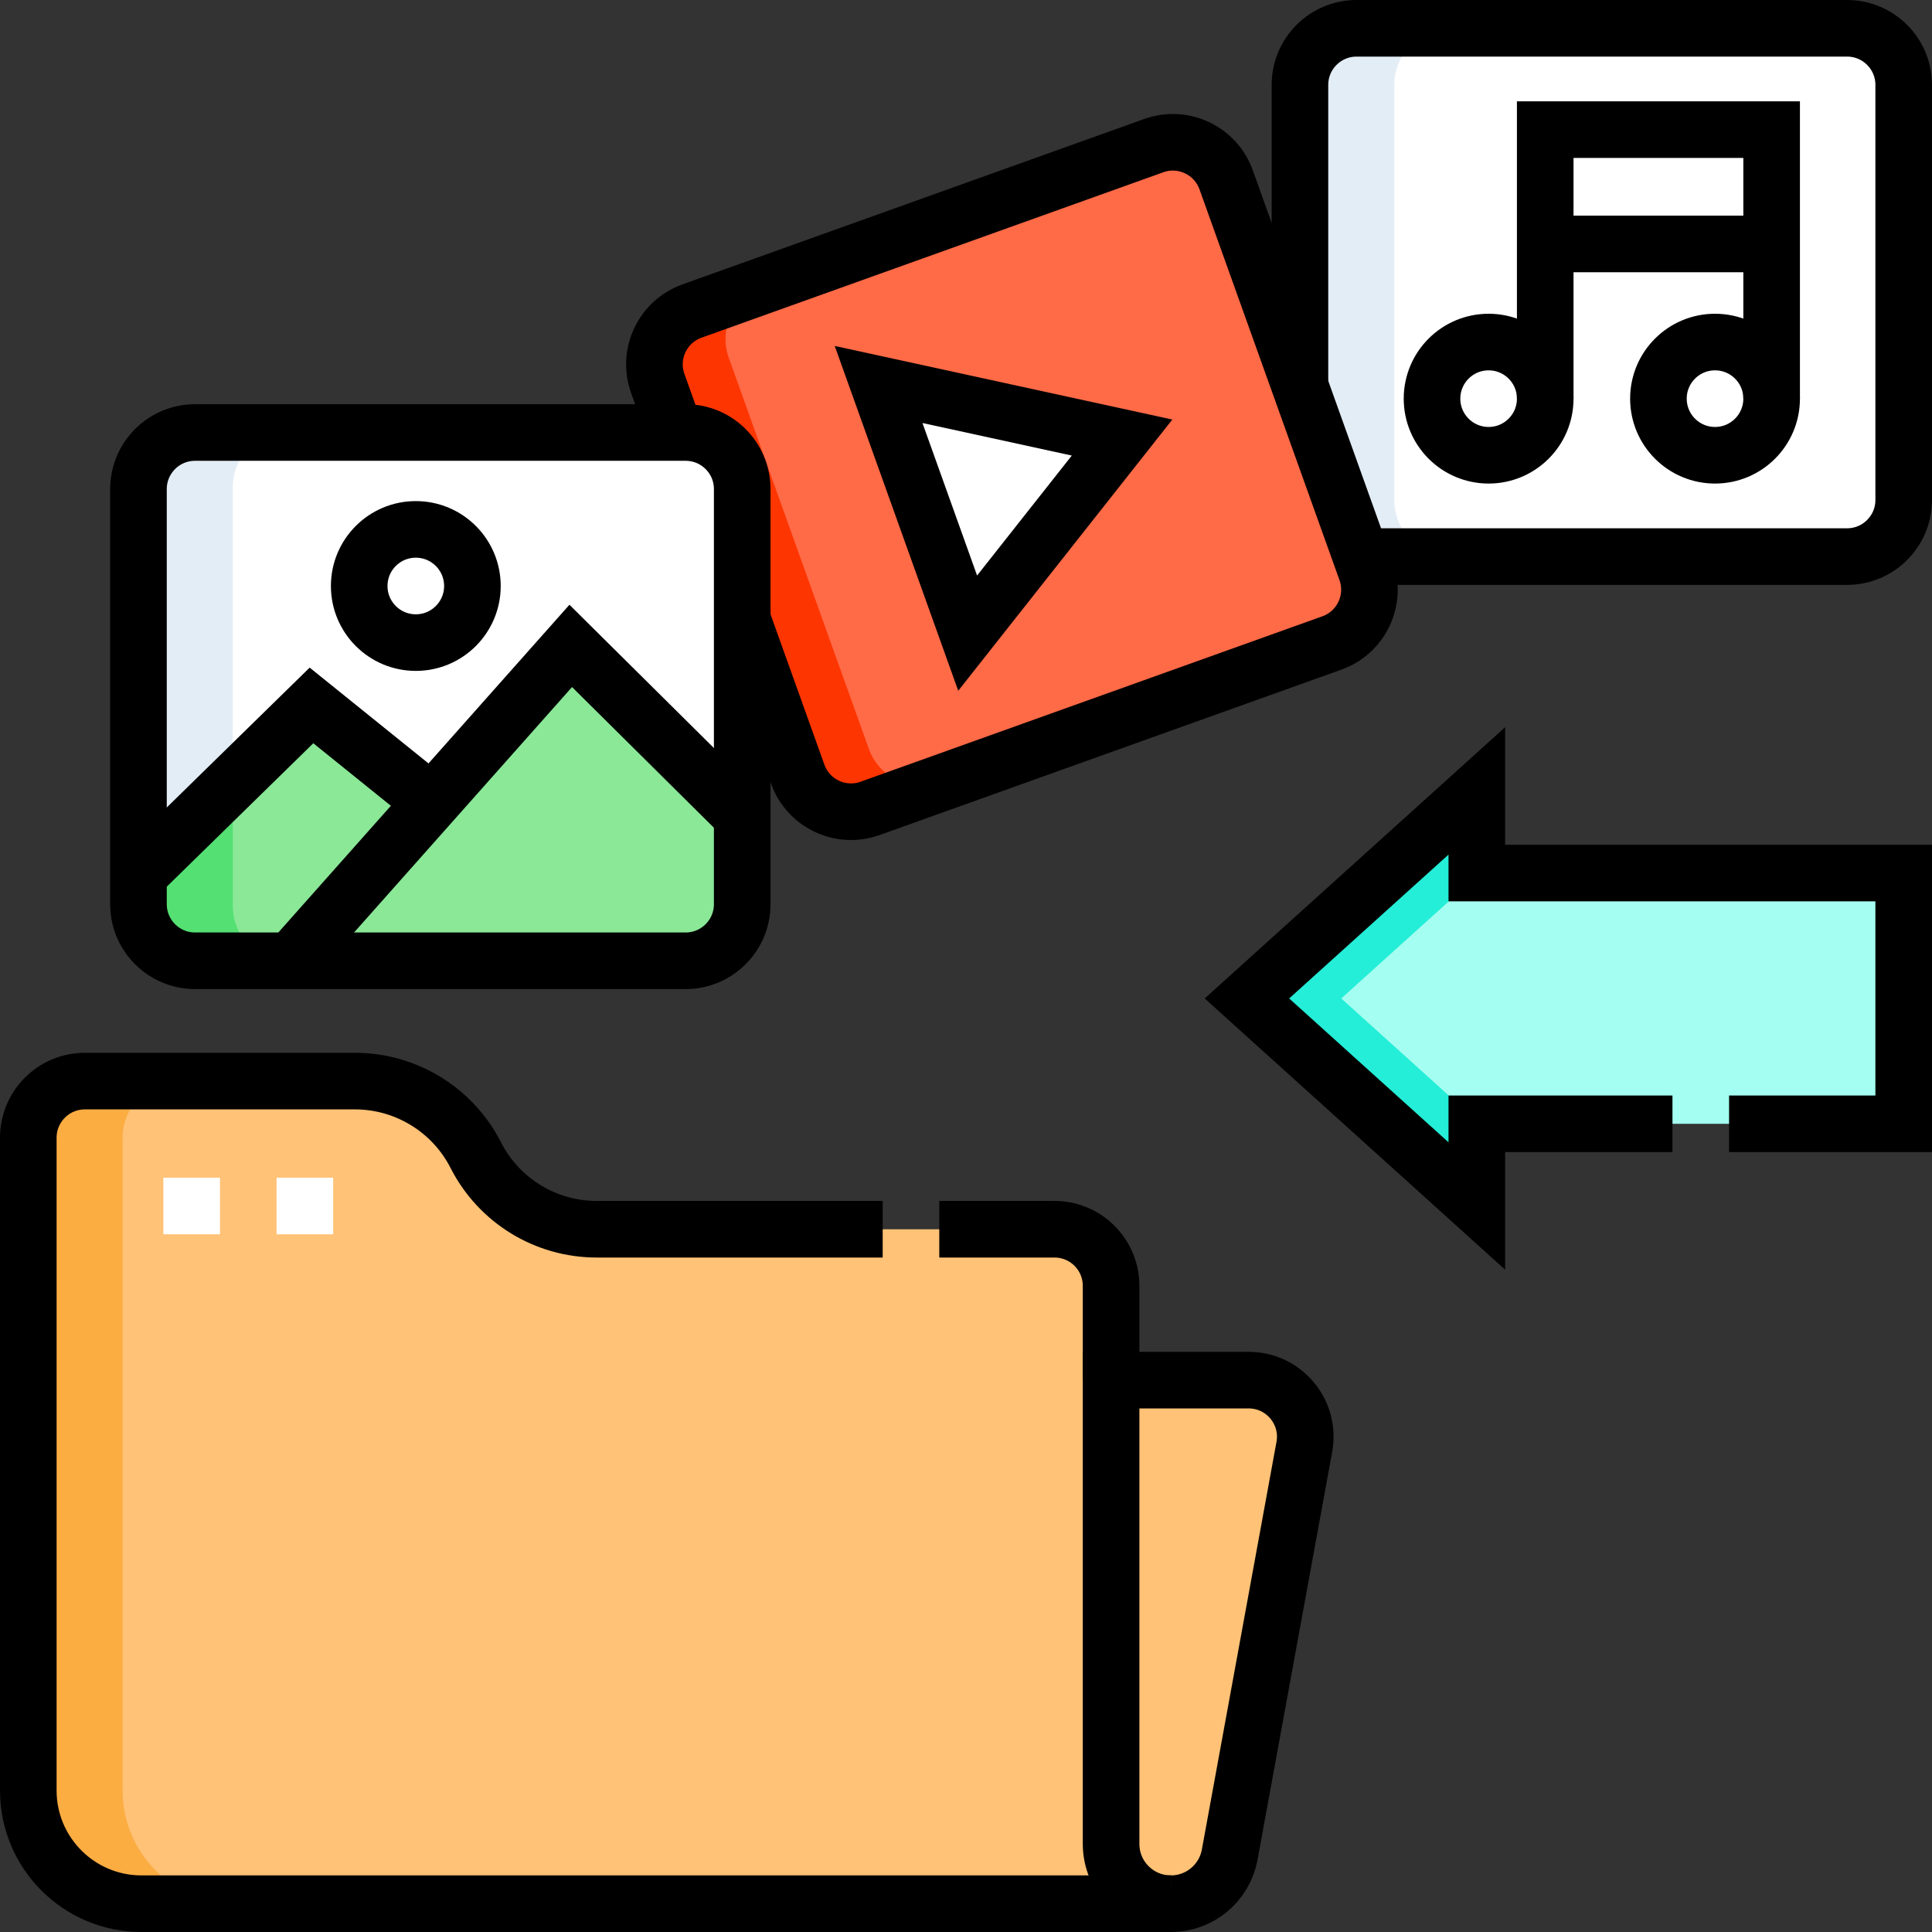<svg version="1.1" id="Capa_1" xmlns="http://www.w3.org/2000/svg" xmlns:xlink="http://www.w3.org/1999/xlink" x="0px" y="0px" viewBox="0 0 512 512" style="enable-background:new 0 0 512 512;" xml:space="preserve">
<rect x="0" y="0" width="512" height="512" fill="#333333" stroke="none"/>
<g>
	<g>
		<path style="fill:#FFFFFF;" d="M489.5,147.5h-130c-8.284,0-15-6.716-15-15v-110c0-8.284,6.716-15,15-15h130&#10;&#9;&#9;&#9;c8.284,0,15,6.716,15,15v110C504.5,140.784,497.784,147.5,489.5,147.5z"/>
		<path style="fill:#E3EDF6;" d="M369.5,132.5v-110c0-8.284,6.716-15,15-15h-25c-8.284,0-15,6.716-15,15v110c0,8.284,6.716,15,15,15&#10;&#9;&#9;&#9;h25C376.216,147.5,369.5,140.784,369.5,132.5z"/>
		<g>
			<path style="fill:#FF6A47;" d="M352.973,170.391l-122.385,43.84c-7.799,2.794-16.386-1.264-19.18-9.063l-37.095-103.556&#10;&#9;&#9;&#9;&#9;c-2.794-7.799,1.264-16.386,9.063-19.18l122.385-43.84c7.799-2.794,16.386,1.264,19.18,9.063l37.095,103.556&#10;&#9;&#9;&#9;&#9;C364.829,159.01,360.772,167.598,352.973,170.391z"/>
			<polygon style="fill:#FFFFFF;" points="256.442,167.792 232.836,101.892 297.358,115.957 &#9;&#9;&#9;"/>
			<path style="fill:#FD3501;" d="M230.237,198.424L193.141,94.867c-2.794-7.799,1.264-16.386,9.062-19.18l-18.828,6.744&#10;&#9;&#9;&#9;&#9;c-7.799,2.794-11.857,11.381-9.063,19.18l37.095,103.556c2.794,7.799,11.381,11.857,19.18,9.063l18.828-6.744&#10;&#9;&#9;&#9;&#9;C241.617,210.28,233.03,206.222,230.237,198.424z"/>
		</g>
		<path style="fill:#FFC277;" d="M294.454,365.749h36.452c9.366,0,16.441,8.488,14.755,17.701l-19.783,108.061&#10;&#9;&#9;&#9;c-1.377,7.524-7.934,12.989-15.582,12.989h0h0.159H37.5c-16.569,0-30-13.431-30-30v-173c0-8.284,6.716-15,15-15h71.558&#10;&#9;&#9;&#9;c13.519,0,25.895,7.585,32.031,19.631l0,0c6.136,12.046,18.512,19.631,32.031,19.631h121.333c8.284,0,15,6.716,15,15V365.749z"/>
		<polygon style="fill:#A4FEF1;" points="504.5,231.372 391.366,231.372 391.366,209.598 330.45,264.598 391.366,319.598 &#10;&#9;&#9;&#9;391.366,297.825 504.5,297.825 &#9;&#9;"/>
		<g>
			<path style="fill:#FFFFFF;" d="M181.694,254.618l-130,0c-8.284,0-15-6.716-15-15l0-110c0-8.284,6.716-15,15-15l130,0&#10;&#9;&#9;&#9;&#9;c8.284,0,15,6.716,15,15l0,110C196.694,247.903,189.978,254.618,181.694,254.618z"/>
			<path style="fill:#E3EDF6;" d="M61.694,240.118l0-111c0-6.975,4.768-12.821,11.218-14.5H51.694c-8.284,0-15,6.716-15,15l0,110&#10;&#9;&#9;&#9;&#9;c0,8.284,6.716,15,15,15h21.218C66.462,252.94,61.694,247.094,61.694,240.118z"/>
			<path style="fill:#8AE897;" d="M36.694,231.824v7.794c0,8.284,6.716,15,15,15l130,0c8.284,0,15-6.716,15-15v-23.382&#10;&#9;&#9;&#9;&#9;l-45.441-45.066l-36.831,41.468l-0.837-0.67l-31.04-25.02L36.694,231.824L36.694,231.824z"/>
			<path style="fill:#54E072;" d="M61.694,240.118l0-32.763l-25,24.469v7.794c0,8.284,6.716,15,15,15h21.218&#10;&#9;&#9;&#9;&#9;C66.462,252.939,61.694,247.094,61.694,240.118z"/>
		</g>
		<path style="fill:#FCAD42;" d="M32.5,474.5v-173c0-8.284,6.716-15,15-15h-25c-8.284,0-15,6.716-15,15v173&#10;&#9;&#9;&#9;c0,16.569,13.431,30,30,30h25C45.931,504.5,32.5,491.069,32.5,474.5z"/>
		<polygon style="fill:#24EED7;" points="355.45,264.598 392.25,231.372 391.366,231.372 391.366,209.598 330.45,264.598 &#10;&#9;&#9;&#9;391.366,319.598 391.366,297.825 392.25,297.825 &#9;&#9;"/>
	</g>
	<g>
		<path style="fill:none;stroke:#000000;stroke-width:15;stroke-miterlimit:10;" d="M310.45,504.5h-0.15H37.5&#10;&#9;&#9;&#9;c-16.57,0-30-13.43-30-30v-173c0-8.28,6.72-15,15-15h71.56c6.76,0,13.23,1.9,18.78,5.3c5.55,3.4,10.18,8.3,13.25,14.33&#10;&#9;&#9;&#9;c6.14,12.05,18.51,19.63,32.03,19.63h75.8"/>
		<path style="fill:none;stroke:#000000;stroke-width:15;stroke-miterlimit:10;" d="M248.92,325.76h30.53c8.29,0,15,6.72,15,15&#10;&#9;&#9;&#9;v24.99"/>
		<path style="fill:none;stroke:#000000;stroke-width:15;stroke-miterlimit:10;" d="M310.3,504.5c-4.38,0-8.34-1.77-11.21-4.64&#10;&#9;&#9;&#9;c-2.87-2.86-4.64-6.82-4.64-11.2V365.75h36.46c9.36,0,16.44,8.49,14.75,17.7l-19.78,108.06c-1.37,7.47-7.85,12.92-15.43,12.99&#10;&#9;&#9;&#9;H310.3"/>
		<polyline style="fill:none;stroke:#000000;stroke-width:15;stroke-miterlimit:10;" points="458.22,297.82 504.5,297.82 &#10;&#9;&#9;&#9;504.5,231.37 391.37,231.37 391.37,209.6 330.45,264.6 391.37,319.6 391.37,297.82 443.22,297.82 &#9;&#9;"/>
		<path style="fill:none;stroke:#000000;stroke-width:15;stroke-miterlimit:10;" d="M196.69,164.08l14.72,41.09&#10;&#9;&#9;&#9;c2.79,7.8,11.38,11.85,19.18,9.06l122.38-43.84c7.8-2.79,11.86-11.38,9.07-19.18l-37.1-103.56c-2.79-7.79-11.38-11.85-19.18-9.06&#10;&#9;&#9;&#9;L183.38,82.43c-7.8,2.8-11.86,11.38-9.07,19.18l4.66,13.01"/>
		<polygon style="fill:none;stroke:#000000;stroke-width:15;stroke-miterlimit:10;" points="256.442,167.792 232.836,101.892 &#10;&#9;&#9;&#9;297.358,115.957 &#9;&#9;"/>
		<path style="fill:none;stroke:#000000;stroke-width:15;stroke-miterlimit:10;" d="M181.694,254.618l-130,0&#10;&#9;&#9;&#9;c-8.284,0-15-6.716-15-15l0-110c0-8.284,6.716-15,15-15l130,0c8.284,0,15,6.716,15,15l0,110&#10;&#9;&#9;&#9;C196.694,247.903,189.978,254.618,181.694,254.618z"/>
		<polyline style="fill:none;stroke:#000000;stroke-width:15;stroke-miterlimit:10;" points="196.694,216.236 151.253,171.17 &#10;&#9;&#9;&#9;77.135,254.618 &#9;&#9;"/>
		<polyline style="fill:none;stroke:#000000;stroke-width:15;stroke-miterlimit:10;" points="36.694,231.824 82.544,186.948 &#10;&#9;&#9;&#9;113.584,211.968 &#9;&#9;"/>
		<circle style="fill:none;stroke:#000000;stroke-width:15;stroke-miterlimit:10;" cx="110.194" cy="155.295" r="15"/>
		<path style="fill:none;stroke:#000000;stroke-width:15;stroke-miterlimit:10;" d="M360.71,147.5H489.5c8.28,0,15-6.72,15-15v-110&#10;&#9;&#9;&#9;c0-8.28-6.72-15-15-15h-130c-8.28,0-15,6.72-15,15v79.75"/>
		<g>
			<circle style="fill:none;stroke:#000000;stroke-width:15;stroke-miterlimit:10;" cx="394.5" cy="105.647" r="15"/>
			<circle style="fill:none;stroke:#000000;stroke-width:15;stroke-miterlimit:10;" cx="454.5" cy="105.647" r="15"/>
			<polyline style="fill:none;stroke:#000000;stroke-width:15;stroke-miterlimit:10;" points="409.5,105.647 409.5,34.353 &#10;&#9;&#9;&#9;&#9;469.5,34.353 469.5,105.647 &#9;&#9;&#9;"/>
			<line style="fill:none;stroke:#000000;stroke-width:15;stroke-miterlimit:10;" x1="409.5" y1="64.647" x2="469.5" y2="64.647"/>
		</g>
	</g>
	<g>
		<line style="fill:none;stroke:#FFFFFF;stroke-width:15;stroke-miterlimit:10;" x1="43.294" y1="319.6" x2="58.294" y2="319.6"/>
		<line style="fill:none;stroke:#FFFFFF;stroke-width:15;stroke-miterlimit:10;" x1="73.294" y1="319.6" x2="88.294" y2="319.6"/>
	</g>
</g>
<g>
</g>
<g>
</g>
<g>
</g>
<g>
</g>
<g>
</g>
<g>
</g>
<g>
</g>
<g>
</g>
<g>
</g>
<g>
</g>
<g>
</g>
<g>
</g>
<g>
</g>
<g>
</g>
<g>
</g>
</svg>
